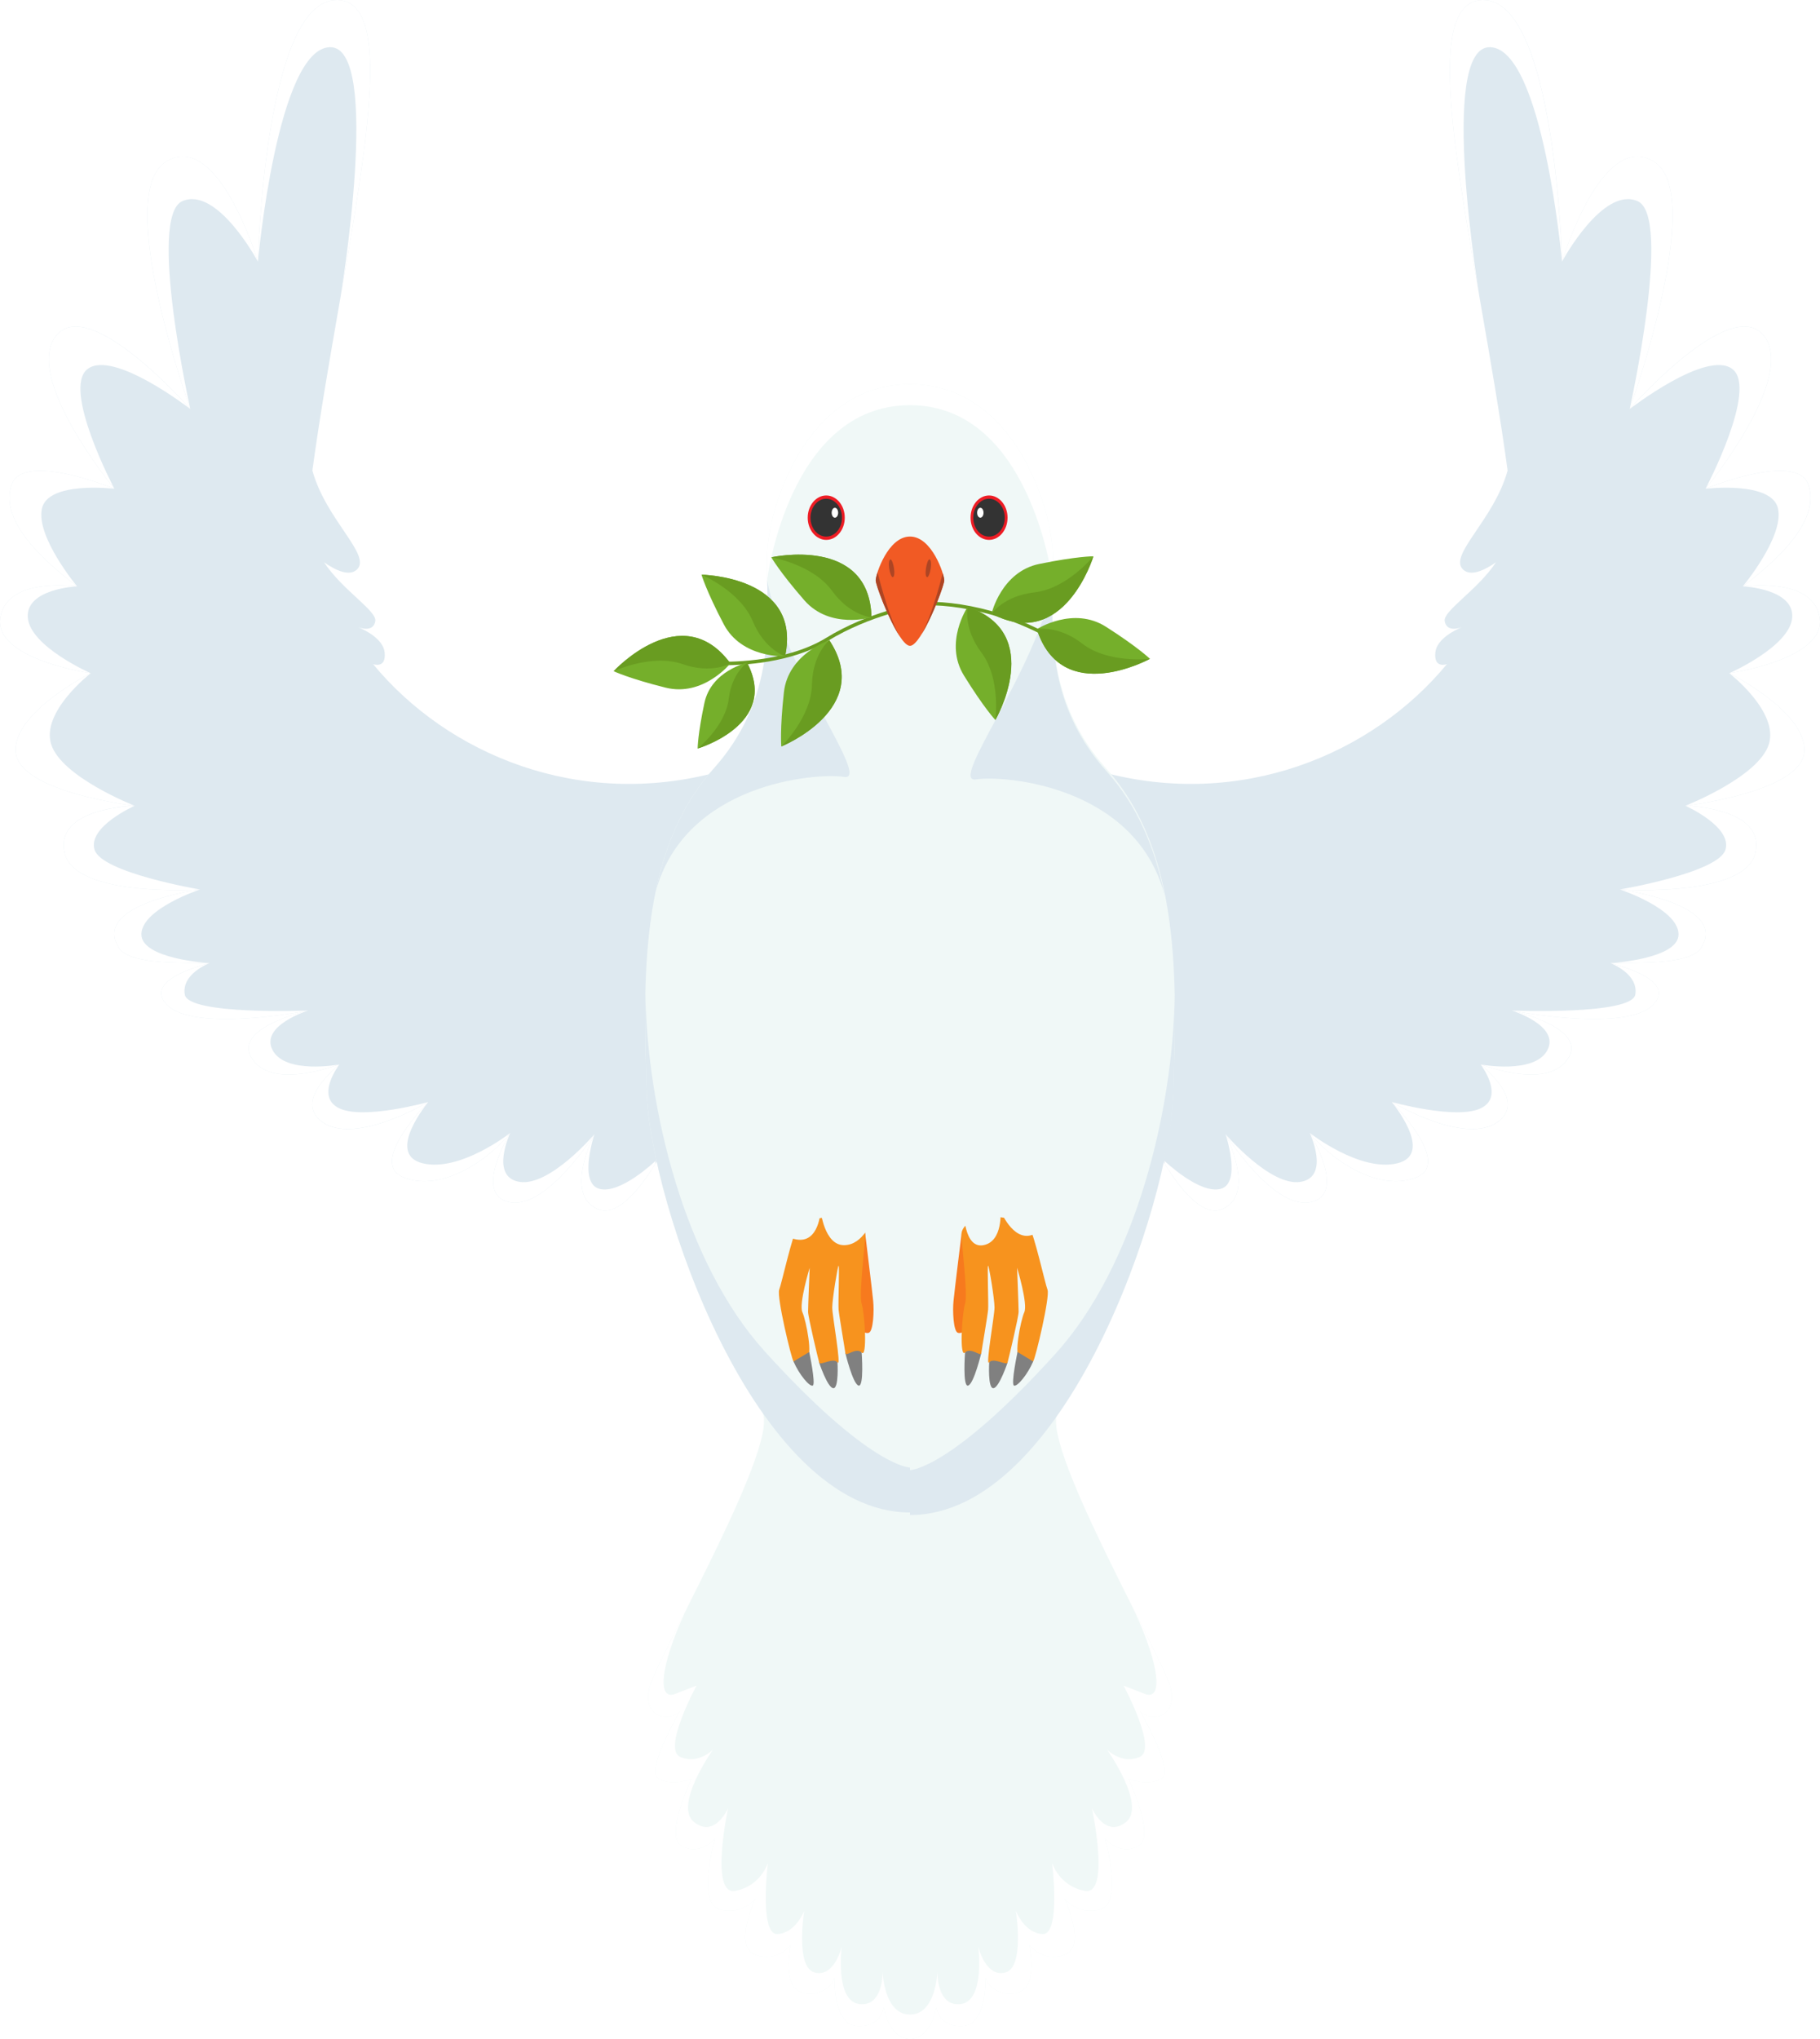 <svg width="25" height="28" viewBox="0 0 25 28" fill="none" xmlns="http://www.w3.org/2000/svg">
<path d="M11.178 13.589C10.916 13.025 9.87 10.599 9.87 10.599C7.956 11.119 6.148 10.36 5.125 9.12C5.125 9.12 5.307 9.188 5.284 8.961C5.265 8.769 5 8.646 4.92 8.613C4.978 8.634 5.128 8.673 5.155 8.532C5.182 8.389 4.708 8.11 4.451 7.722C4.61 7.832 4.799 7.921 4.904 7.82C5.108 7.623 4.478 7.141 4.291 6.461C4.703 3.444 5.64 0.024 4.637 0C3.633 -0.024 3.543 3.593 3.543 3.593C3.543 3.593 2.996 1.766 2.276 2.223C1.556 2.679 2.614 5.616 2.614 5.616C2.614 5.616 1.225 4.032 0.77 4.611C0.315 5.189 1.571 6.712 1.571 6.712C1.571 6.712 0.316 6.193 0.159 6.658C0.002 7.122 0.512 7.637 1.059 8.052C1.059 8.052 0.091 7.912 0.004 8.484C-0.083 9.056 1.246 9.245 1.246 9.245C1.246 9.245 0.166 9.784 0.217 10.332C0.267 10.88 1.849 11.065 1.849 11.065C1.849 11.065 0.75 11.085 0.886 11.708C1.022 12.331 2.747 12.215 2.747 12.215C2.747 12.215 1.25 12.411 1.632 13.015C1.779 13.249 2.488 13.217 2.878 13.226C2.479 13.333 2.092 13.505 2.253 13.75C2.556 14.211 4.232 13.877 4.232 13.877C4.232 13.877 3.088 14.135 3.506 14.593C3.747 14.857 4.265 14.753 4.661 14.618C4.391 14.849 4.152 15.15 4.382 15.37C4.808 15.776 5.883 15.133 5.883 15.133C5.883 15.133 5.059 15.956 5.531 16.162C6.003 16.367 6.64 16.006 7.009 15.557C7.009 15.557 6.488 16.403 6.998 16.509C7.508 16.616 8.165 15.576 8.165 15.576C8.165 15.576 7.737 16.401 8.209 16.603C8.681 16.805 9.282 15.455 9.282 15.455C9.282 15.455 9.038 16.526 9.586 16.533C10.133 16.54 10.172 15.42 10.172 15.42C10.172 15.42 10.189 16.203 10.823 15.877C11.457 15.55 11.441 14.153 11.178 13.589Z" fill="#DEE9F0"/>
<path d="M13.821 13.589C14.084 13.025 15.13 10.599 15.13 10.599C17.044 11.119 18.852 10.36 19.875 9.12C19.875 9.12 19.693 9.188 19.716 8.961C19.735 8.769 20 8.646 20.08 8.613C20.022 8.634 19.872 8.673 19.845 8.532C19.817 8.389 20.291 8.11 20.549 7.722C20.39 7.832 20.201 7.921 20.096 7.82C19.892 7.623 20.522 7.141 20.709 6.461C20.297 3.444 19.36 0.024 20.363 0C21.367 -0.024 21.457 3.593 21.457 3.593C21.457 3.593 22.004 1.766 22.724 2.223C23.444 2.679 22.386 5.616 22.386 5.616C22.386 5.616 23.775 4.032 24.23 4.611C24.684 5.189 23.428 6.712 23.428 6.712C23.428 6.712 24.684 6.193 24.841 6.658C24.998 7.122 24.488 7.637 23.941 8.052C23.941 8.052 24.909 7.912 24.996 8.484C25.083 9.056 23.754 9.245 23.754 9.245C23.754 9.245 24.833 9.784 24.783 10.332C24.733 10.88 23.151 11.065 23.151 11.065C23.151 11.065 24.25 11.085 24.114 11.708C23.978 12.331 22.253 12.215 22.253 12.215C22.253 12.215 23.75 12.411 23.368 13.015C23.221 13.249 22.512 13.217 22.122 13.226C22.521 13.333 22.908 13.505 22.747 13.75C22.444 14.211 20.768 13.877 20.768 13.877C20.768 13.877 21.912 14.135 21.494 14.593C21.252 14.857 20.735 14.753 20.339 14.618C20.609 14.849 20.848 15.15 20.618 15.37C20.192 15.776 19.117 15.133 19.117 15.133C19.117 15.133 19.941 15.956 19.469 16.162C18.997 16.367 18.36 16.006 17.991 15.557C17.991 15.557 18.512 16.403 18.002 16.509C17.492 16.616 16.835 15.576 16.835 15.576C16.835 15.576 17.263 16.401 16.791 16.603C16.318 16.805 15.718 15.455 15.718 15.455C15.718 15.455 15.962 16.526 15.414 16.533C14.866 16.54 14.828 15.42 14.828 15.42C14.828 15.42 14.811 16.203 14.177 15.877C13.543 15.55 13.559 14.153 13.821 13.589Z" fill="#DEE9F0"/>
<path d="M16.079 23.175C15.983 22.765 14.189 19.678 14.554 19.359H12.5H10.446C10.811 19.678 9.018 22.765 8.921 23.175C8.825 23.585 9.179 23.65 9.339 23.499C9.339 23.499 8.857 24.319 9.05 24.427C9.243 24.535 9.5 24.427 9.5 24.427C9.5 24.427 9.114 25.226 9.372 25.355C9.629 25.485 9.822 25.247 9.822 25.247C9.822 25.247 9.565 26.132 9.886 26.219C10.208 26.305 10.378 26.067 10.378 26.067C10.378 26.067 10.065 26.737 10.378 26.845C10.691 26.953 10.86 26.704 10.86 26.704C10.86 26.704 10.715 27.319 11.053 27.368C11.39 27.417 11.463 27.158 11.463 27.158C11.463 27.158 11.438 27.805 11.776 27.821C12.114 27.838 12.138 27.562 12.138 27.562C12.138 27.562 12.211 28 12.5 28C12.79 28 12.862 27.562 12.862 27.562C12.862 27.562 12.886 27.838 13.224 27.821C13.562 27.805 13.537 27.158 13.537 27.158C13.537 27.158 13.61 27.417 13.948 27.368C14.286 27.319 14.141 26.704 14.141 26.704C14.141 26.704 14.31 26.953 14.622 26.845C14.935 26.737 14.622 26.067 14.622 26.067C14.622 26.067 14.792 26.305 15.114 26.219C15.436 26.132 15.178 25.247 15.178 25.247C15.178 25.247 15.371 25.485 15.629 25.355C15.886 25.226 15.5 24.427 15.5 24.427C15.5 24.427 15.757 24.535 15.95 24.427C16.143 24.319 15.661 23.499 15.661 23.499C15.822 23.65 16.176 23.585 16.079 23.175Z" fill="#F0F8F7"/>
<path d="M15.202 10.561C14.189 9.432 14.527 8.183 14.454 7.486C14.382 6.789 13.851 5.276 12.5 5.276C11.149 5.276 10.618 6.789 10.546 7.486C10.473 8.183 10.811 9.432 9.798 10.561C8.784 11.69 8.833 13.443 8.881 14.981C8.929 16.518 10.377 20.77 12.5 20.77C14.623 20.77 16.071 16.518 16.119 14.981C16.167 13.443 16.216 11.69 15.202 10.561Z" fill="#F0F8F7"/>
<path d="M11.594 10.669C11.98 10.729 10.757 9.168 10.538 7.968C10.555 8.68 10.608 9.659 9.798 10.561C9.373 11.035 9.135 11.619 9.005 12.25C9.408 10.753 11.208 10.609 11.594 10.669Z" fill="#DEE9F0"/>
<path d="M10.5 18.552C9.41 17.346 8.885 15.232 8.865 13.622C8.854 14.079 8.867 14.539 8.881 14.981C8.93 16.518 10.377 20.77 12.5 20.77V20.153C12.5 20.153 11.948 20.153 10.5 18.552Z" fill="#DEE9F0"/>
<path d="M13.407 10.703C13.021 10.763 14.243 9.202 14.463 8.002C14.446 8.714 14.393 9.693 15.203 10.595C15.628 11.069 15.866 11.653 15.995 12.284C15.592 10.787 13.793 10.643 13.407 10.703Z" fill="#DEE9F0"/>
<path d="M14.501 18.587C15.591 17.381 16.115 15.267 16.136 13.657C16.147 14.114 16.133 14.574 16.119 15.016C16.071 16.553 14.623 20.805 12.5 20.805V20.188C12.5 20.188 13.053 20.188 14.501 18.587Z" fill="#DEE9F0"/>
<path d="M14.454 7.486C14.382 6.789 13.851 5.276 12.5 5.276C11.149 5.276 10.618 6.789 10.546 7.486C10.531 7.626 10.533 7.789 10.537 7.968C10.537 7.967 10.833 5.564 12.5 5.564C14.122 5.564 14.445 7.873 14.462 7.997C14.466 7.806 14.47 7.634 14.454 7.486Z" fill="white"/>
<path d="M0.382 8.482C0.35 8.084 1.059 8.052 1.059 8.052C1.059 8.052 0.091 7.912 0.004 8.484C-0.083 9.056 1.246 9.245 1.246 9.245C1.246 9.245 0.414 8.879 0.382 8.482Z" fill="white"/>
<path d="M0.575 6.987C0.655 6.601 1.571 6.712 1.571 6.712C1.571 6.712 0.316 6.193 0.159 6.658C0.002 7.122 0.511 7.637 1.059 8.052C1.059 8.052 0.494 7.374 0.575 6.987Z" fill="white"/>
<path d="M0.704 10.224C0.559 9.776 1.246 9.245 1.246 9.245C1.246 9.245 0.166 9.784 0.217 10.332C0.267 10.88 1.849 11.065 1.849 11.065C1.849 11.065 0.849 10.673 0.704 10.224Z" fill="white"/>
<path d="M4.532 0.648C5.254 0.632 4.676 4.091 4.674 4.103C5.058 1.901 5.381 0.018 4.637 0C3.633 -0.024 3.543 3.593 3.543 3.593C3.543 3.593 3.808 0.664 4.532 0.648Z" fill="white"/>
<path d="M1.299 11.669C1.202 11.352 1.849 11.066 1.849 11.066C1.849 11.066 0.75 11.086 0.886 11.708C1.022 12.331 2.747 12.215 2.747 12.215C2.747 12.215 1.395 11.986 1.299 11.669Z" fill="white"/>
<path d="M2.505 2.762C2.986 2.554 3.543 3.593 3.543 3.593C3.543 3.593 2.996 1.766 2.276 2.222C1.556 2.679 2.614 5.616 2.614 5.616C2.614 5.616 2.025 2.97 2.505 2.762Z" fill="white"/>
<path d="M1.202 5.068C1.556 4.796 2.614 5.617 2.614 5.617C2.614 5.617 1.225 4.033 0.77 4.611C0.315 5.189 1.571 6.712 1.571 6.712C1.571 6.712 0.848 5.34 1.202 5.068Z" fill="white"/>
<path d="M4.661 15.22C4.323 15.06 4.661 14.618 4.661 14.618C4.391 14.849 4.152 15.15 4.382 15.369C4.808 15.775 5.883 15.133 5.883 15.133C5.883 15.133 4.999 15.38 4.661 15.22Z" fill="white"/>
<path d="M7.138 16.23C6.723 16.165 7.009 15.557 7.009 15.557C7.009 15.557 6.488 16.403 6.998 16.509C7.508 16.616 8.165 15.576 8.165 15.576C8.165 15.576 7.553 16.294 7.138 16.23Z" fill="white"/>
<path d="M9.005 15.941C9.005 15.941 8.521 16.405 8.232 16.325C7.942 16.245 8.165 15.575 8.165 15.575C8.165 15.575 7.737 16.4 8.209 16.603C8.475 16.717 8.782 16.337 8.999 15.985L9.005 15.941Z" fill="white"/>
<path d="M1.942 12.824C1.955 12.477 2.747 12.215 2.747 12.215C2.747 12.215 1.25 12.411 1.632 13.015C1.779 13.249 2.488 13.217 2.878 13.226C2.878 13.226 1.93 13.171 1.942 12.824Z" fill="white"/>
<path d="M5.803 15.974C5.29 15.845 5.883 15.133 5.883 15.133C5.883 15.133 5.059 15.956 5.531 16.162C6.003 16.367 6.64 16.006 7.009 15.558C7.009 15.558 6.316 16.102 5.803 15.974Z" fill="white"/>
<path d="M2.538 13.657C2.49 13.371 2.878 13.226 2.878 13.226C2.479 13.334 2.092 13.505 2.253 13.75C2.556 14.211 4.232 13.877 4.232 13.877C4.232 13.877 2.585 13.943 2.538 13.657Z" fill="white"/>
<path d="M3.744 14.42C3.568 14.085 4.232 13.877 4.232 13.877C4.232 13.877 3.088 14.135 3.506 14.593C3.747 14.857 4.265 14.753 4.66 14.618C4.66 14.618 3.919 14.756 3.744 14.42Z" fill="white"/>
<path d="M24.618 8.482C24.65 8.084 23.941 8.052 23.941 8.052C23.941 8.052 24.909 7.912 24.996 8.484C25.083 9.056 23.754 9.245 23.754 9.245C23.754 9.245 24.586 8.879 24.618 8.482Z" fill="white"/>
<path d="M24.424 6.987C24.344 6.601 23.428 6.712 23.428 6.712C23.428 6.712 24.684 6.193 24.84 6.658C24.997 7.122 24.488 7.637 23.94 8.052C23.94 8.052 24.505 7.374 24.424 6.987Z" fill="white"/>
<path d="M24.296 10.224C24.441 9.776 23.754 9.245 23.754 9.245C23.754 9.245 24.833 9.784 24.783 10.332C24.733 10.88 23.151 11.065 23.151 11.065C23.151 11.065 24.151 10.673 24.296 10.224Z" fill="white"/>
<path d="M20.468 0.648C19.745 0.632 20.324 4.091 20.326 4.103C19.942 1.901 19.619 0.018 20.363 0C21.366 -0.024 21.456 3.593 21.456 3.593C21.456 3.593 21.192 0.664 20.468 0.648Z" fill="white"/>
<path d="M23.701 11.669C23.797 11.352 23.151 11.065 23.151 11.065C23.151 11.065 24.25 11.085 24.114 11.708C23.978 12.331 22.253 12.214 22.253 12.214C22.253 12.214 23.605 11.986 23.701 11.669Z" fill="white"/>
<path d="M22.494 2.762C22.014 2.554 21.456 3.593 21.456 3.593C21.456 3.593 22.004 1.766 22.724 2.222C23.444 2.679 22.386 5.616 22.386 5.616C22.386 5.616 22.975 2.97 22.494 2.762Z" fill="white"/>
<path d="M23.797 5.068C23.444 4.796 22.386 5.617 22.386 5.617C22.386 5.617 23.775 4.033 24.23 4.611C24.684 5.189 23.428 6.712 23.428 6.712C23.428 6.712 24.151 5.34 23.797 5.068Z" fill="white"/>
<path d="M20.339 15.22C20.677 15.06 20.339 14.618 20.339 14.618C20.609 14.849 20.848 15.15 20.618 15.369C20.192 15.775 19.117 15.133 19.117 15.133C19.117 15.133 20.002 15.38 20.339 15.22Z" fill="white"/>
<path d="M17.862 16.23C18.277 16.165 17.991 15.557 17.991 15.557C17.991 15.557 18.512 16.403 18.002 16.509C17.492 16.616 16.835 15.576 16.835 15.576C16.835 15.576 17.447 16.294 17.862 16.23Z" fill="white"/>
<path d="M15.995 15.941C15.995 15.941 16.479 16.405 16.769 16.325C17.058 16.245 16.835 15.575 16.835 15.575C16.835 15.575 17.263 16.4 16.791 16.603C16.525 16.717 16.218 16.337 16.001 15.985L15.995 15.941Z" fill="white"/>
<path d="M23.057 12.824C23.045 12.477 22.253 12.215 22.253 12.215C22.253 12.215 23.75 12.411 23.368 13.015C23.221 13.249 22.512 13.217 22.122 13.226C22.122 13.226 23.07 13.171 23.057 12.824Z" fill="white"/>
<path d="M19.197 15.974C19.71 15.845 19.117 15.133 19.117 15.133C19.117 15.133 19.941 15.956 19.469 16.162C18.997 16.367 18.36 16.006 17.991 15.558C17.991 15.558 18.685 16.102 19.197 15.974Z" fill="white"/>
<path d="M22.463 13.657C22.51 13.371 22.122 13.226 22.122 13.226C22.522 13.334 22.909 13.505 22.748 13.75C22.444 14.211 20.768 13.877 20.768 13.877C20.768 13.877 22.415 13.943 22.463 13.657Z" fill="white"/>
<path d="M21.256 14.42C21.431 14.085 20.768 13.877 20.768 13.877C20.768 13.877 21.912 14.135 21.493 14.593C21.252 14.857 20.735 14.753 20.339 14.618C20.339 14.618 21.081 14.756 21.256 14.42Z" fill="white"/>
<path d="M9.961 9.135C9.922 9.135 9.9 9.134 9.899 9.134L9.901 9.086C9.909 9.086 10.763 9.118 11.344 8.762C11.936 8.398 12.574 8.291 12.581 8.29L12.588 8.338C12.582 8.339 11.953 8.445 11.369 8.802C10.868 9.11 10.171 9.135 9.961 9.135Z" fill="#699C21"/>
<path d="M10.033 9.11C10.033 9.11 9.661 9.572 9.143 9.443C8.638 9.317 8.429 9.217 8.429 9.217C8.429 9.217 9.364 8.201 10.033 9.11Z" fill="#75AF2B"/>
<path d="M8.429 9.218C8.429 9.218 8.95 8.972 9.377 9.12C9.776 9.26 10.033 9.111 10.033 9.111C9.364 8.2 8.429 9.218 8.429 9.218Z" fill="#699C21"/>
<path d="M10.784 9.012C10.784 9.012 10.19 9.044 9.942 8.573C9.7 8.113 9.636 7.892 9.636 7.892C9.636 7.892 11.02 7.909 10.784 9.012Z" fill="#75AF2B"/>
<path d="M9.636 7.892C9.636 7.892 10.167 8.115 10.34 8.531C10.502 8.92 10.784 9.012 10.784 9.012C11.02 7.909 9.636 7.892 9.636 7.892Z" fill="#699C21"/>
<path d="M11.971 8.478C11.971 8.478 11.401 8.646 11.05 8.245C10.708 7.853 10.595 7.653 10.595 7.653C10.595 7.653 11.945 7.351 11.971 8.478Z" fill="#75AF2B"/>
<path d="M10.595 7.653C10.595 7.653 11.163 7.748 11.428 8.112C11.675 8.454 11.971 8.478 11.971 8.478C11.945 7.351 10.595 7.653 10.595 7.653Z" fill="#699C21"/>
<path d="M11.392 8.792C11.392 8.792 10.827 8.977 10.768 9.506C10.711 10.022 10.732 10.251 10.732 10.251C10.732 10.251 12.014 9.733 11.392 8.792Z" fill="#75AF2B"/>
<path d="M10.732 10.251C10.732 10.251 11.145 9.851 11.153 9.401C11.162 8.98 11.391 8.792 11.391 8.792C12.014 9.733 10.732 10.251 10.732 10.251Z" fill="#699C21"/>
<path d="M10.262 9.101C10.262 9.101 9.77 9.211 9.676 9.653C9.584 10.084 9.583 10.279 9.583 10.279C9.583 10.279 10.709 9.948 10.262 9.101Z" fill="#75AF2B"/>
<path d="M9.583 10.279C9.583 10.279 9.965 9.975 10.01 9.596C10.053 9.241 10.262 9.101 10.262 9.101C10.709 9.948 9.583 10.279 9.583 10.279Z" fill="#699C21"/>
<path d="M14.454 8.793C13.71 8.362 12.879 8.254 12.422 8.337L12.414 8.29C12.879 8.205 13.723 8.314 14.478 8.752L14.454 8.793Z" fill="#699C21"/>
<path d="M16.079 23.176C16.046 23.034 15.808 22.57 15.528 22.012C15.893 22.743 16.013 23.372 15.723 23.26C15.434 23.148 15.434 23.148 15.434 23.148C15.434 23.148 15.901 24.013 15.659 24.125C15.417 24.237 15.208 24.029 15.208 24.029C15.208 24.029 15.753 24.795 15.466 25.022C15.178 25.248 14.999 24.829 14.999 24.829C14.999 24.829 15.257 26.031 14.903 25.966C14.549 25.902 14.452 25.582 14.452 25.582C14.452 25.582 14.574 26.575 14.32 26.559C14.066 26.543 13.954 26.239 13.954 26.239C13.954 26.239 14.08 27.017 13.809 27.087C13.538 27.158 13.439 26.735 13.439 26.735C13.439 26.735 13.533 27.477 13.198 27.52C12.862 27.563 12.876 27.071 12.876 27.071C12.876 27.071 12.862 27.664 12.5 27.664C12.138 27.664 12.124 27.071 12.124 27.071C12.124 27.071 12.138 27.563 11.803 27.52C11.467 27.477 11.561 26.735 11.561 26.735C11.561 26.735 11.463 27.158 11.191 27.087C10.92 27.017 11.047 26.239 11.047 26.239C11.047 26.239 10.934 26.543 10.68 26.559C10.427 26.575 10.548 25.582 10.548 25.582C10.548 25.582 10.451 25.902 10.098 25.966C9.744 26.03 10.001 24.829 10.001 24.829C10.001 24.829 9.822 25.248 9.535 25.022C9.247 24.795 9.792 24.029 9.792 24.029C9.792 24.029 9.583 24.237 9.341 24.125C9.099 24.013 9.567 23.148 9.567 23.148C9.567 23.148 9.567 23.148 9.277 23.26C8.988 23.372 9.107 22.743 9.472 22.012C9.192 22.57 8.955 23.034 8.921 23.176C8.825 23.586 9.179 23.651 9.339 23.5C9.339 23.5 8.857 24.32 9.05 24.428C9.243 24.536 9.5 24.428 9.5 24.428C9.5 24.428 9.114 25.227 9.372 25.356C9.629 25.485 9.822 25.248 9.822 25.248C9.822 25.248 9.565 26.133 9.886 26.219C10.208 26.306 10.378 26.068 10.378 26.068C10.378 26.068 10.065 26.737 10.378 26.845C10.691 26.953 10.86 26.705 10.86 26.705C10.86 26.705 10.715 27.32 11.053 27.369C11.39 27.417 11.463 27.158 11.463 27.158C11.463 27.158 11.438 27.806 11.776 27.822C12.114 27.838 12.138 27.563 12.138 27.563C12.138 27.563 12.211 28 12.5 28C12.79 28 12.862 27.563 12.862 27.563C12.862 27.563 12.886 27.838 13.224 27.822C13.562 27.806 13.537 27.158 13.537 27.158C13.537 27.158 13.61 27.417 13.948 27.369C14.286 27.32 14.141 26.705 14.141 26.705C14.141 26.705 14.31 26.953 14.622 26.845C14.935 26.737 14.622 26.068 14.622 26.068C14.622 26.068 14.792 26.306 15.114 26.219C15.436 26.133 15.178 25.248 15.178 25.248C15.178 25.248 15.371 25.485 15.629 25.356C15.886 25.227 15.5 24.428 15.5 24.428C15.5 24.428 15.757 24.536 15.95 24.428C16.143 24.32 15.661 23.5 15.661 23.5C15.822 23.651 16.176 23.586 16.079 23.176Z" fill="white"/>
<path d="M12.5 7.368C12.198 7.368 12.029 7.885 12.029 7.969C12.029 8.053 12.343 8.869 12.5 8.869C12.657 8.869 12.97 8.053 12.97 7.969C12.97 7.885 12.801 7.368 12.5 7.368Z" fill="#F15A24"/>
<path d="M12.219 7.693C12.187 7.757 12.243 7.973 12.275 7.917C12.308 7.861 12.251 7.628 12.219 7.693Z" fill="#AD4524"/>
<path d="M12.78 7.692C12.812 7.757 12.756 7.973 12.724 7.917C12.692 7.861 12.748 7.628 12.78 7.692Z" fill="#AD4524"/>
<path d="M12.484 8.867C12.49 8.869 12.495 8.87 12.5 8.87C12.495 8.87 12.489 8.868 12.484 8.867Z" fill="#AD4524"/>
<path d="M12.029 7.969C12.029 8.032 12.207 8.511 12.362 8.743C12.23 8.521 12.105 8.063 12.054 7.859C12.038 7.91 12.029 7.95 12.029 7.969Z" fill="#AD4524"/>
<path d="M12.971 7.969C12.971 7.952 12.964 7.917 12.95 7.872C12.902 8.059 12.784 8.484 12.657 8.715C12.807 8.473 12.971 8.03 12.971 7.969Z" fill="#AD4524"/>
<path d="M11.604 7.109C11.604 7.277 11.49 7.414 11.349 7.414C11.209 7.414 11.095 7.277 11.095 7.109C11.095 6.941 11.209 6.804 11.349 6.804C11.49 6.804 11.604 6.941 11.604 7.109Z" fill="#ED1C24"/>
<path d="M11.566 7.109C11.566 7.253 11.469 7.369 11.349 7.369C11.23 7.369 11.133 7.253 11.133 7.109C11.133 6.966 11.23 6.849 11.349 6.849C11.469 6.849 11.566 6.966 11.566 7.109Z" fill="#333333"/>
<path d="M11.468 7.109C11.493 7.109 11.513 7.079 11.513 7.041C11.513 7.004 11.493 6.973 11.468 6.973C11.444 6.973 11.424 7.004 11.424 7.041C11.424 7.079 11.444 7.109 11.468 7.109Z" fill="white"/>
<path d="M13.332 7.109C13.332 7.277 13.445 7.414 13.586 7.414C13.726 7.414 13.84 7.277 13.84 7.109C13.84 6.941 13.726 6.804 13.586 6.804C13.445 6.804 13.332 6.941 13.332 7.109Z" fill="#ED1C24"/>
<path d="M13.369 7.109C13.369 7.253 13.466 7.369 13.585 7.369C13.705 7.369 13.802 7.253 13.802 7.109C13.802 6.966 13.705 6.849 13.585 6.849C13.466 6.849 13.369 6.966 13.369 7.109Z" fill="#333333"/>
<path d="M13.466 7.109C13.491 7.109 13.51 7.079 13.51 7.041C13.51 7.004 13.491 6.973 13.466 6.973C13.442 6.973 13.422 7.004 13.422 7.041C13.422 7.079 13.442 7.109 13.466 7.109Z" fill="white"/>
<path d="M11.883 16.928C11.883 16.928 11.98 17.718 11.994 17.862C12.009 18.006 11.995 18.271 11.938 18.3C11.882 18.329 11.778 18.235 11.778 18.235L11.684 17.747L11.883 16.928Z" fill="#F77A1E"/>
<path d="M11.612 18.58C11.612 18.58 11.713 19 11.792 19.027C11.872 19.054 11.836 18.573 11.836 18.573L11.728 18.379L11.612 18.58Z" fill="#808080"/>
<path d="M11.251 18.709C11.251 18.709 11.366 19.056 11.446 19.063C11.525 19.07 11.504 18.709 11.504 18.709L11.379 18.537L11.251 18.709Z" fill="#808080"/>
<path d="M11.41 16.705C11.24 16.737 11.028 16.741 10.956 16.849C10.883 16.957 10.739 17.618 10.703 17.711C10.667 17.805 10.867 18.645 10.9 18.696C10.934 18.746 10.985 18.631 11.078 18.638C11.172 18.645 11.074 18.135 11.022 18.02C10.97 17.905 11.122 17.41 11.122 17.41C11.122 17.41 11.1 17.941 11.1 18.013C11.1 18.085 11.237 18.657 11.252 18.709C11.266 18.76 11.446 18.635 11.504 18.709C11.562 18.782 11.432 18.071 11.432 17.956C11.432 17.841 11.505 17.395 11.519 17.381C11.533 17.366 11.512 17.905 11.519 17.984C11.526 18.064 11.605 18.523 11.612 18.581C11.62 18.638 11.757 18.495 11.836 18.574C11.915 18.653 11.88 18.042 11.836 17.905C11.793 17.769 11.894 17.022 11.883 16.928C11.872 16.835 11.692 16.653 11.41 16.705Z" fill="#F7931E"/>
<path d="M10.9 18.696C10.977 18.876 11.122 19.048 11.165 19.027C11.208 19.005 11.116 18.566 11.116 18.566L10.9 18.696Z" fill="#808080"/>
<path d="M13.21 16.928C13.21 16.928 13.112 17.718 13.098 17.862C13.083 18.006 13.097 18.271 13.153 18.3C13.21 18.329 13.314 18.235 13.314 18.235L13.408 17.747L13.21 16.928Z" fill="#F77A1E"/>
<path d="M13.479 18.58C13.479 18.58 13.379 19 13.299 19.027C13.22 19.054 13.256 18.573 13.256 18.573L13.364 18.379L13.479 18.58Z" fill="#808080"/>
<path d="M13.841 18.709C13.841 18.709 13.725 19.056 13.646 19.063C13.566 19.07 13.588 18.709 13.588 18.709L13.713 18.537L13.841 18.709Z" fill="#808080"/>
<path d="M13.682 16.705C13.852 16.737 14.065 16.741 14.137 16.849C14.209 16.957 14.353 17.618 14.389 17.711C14.425 17.805 14.226 18.645 14.192 18.695C14.159 18.746 14.108 18.631 14.014 18.638C13.92 18.645 14.018 18.135 14.07 18.02C14.122 17.905 13.971 17.409 13.971 17.409C13.971 17.409 13.992 17.941 13.992 18.013C13.992 18.085 13.855 18.656 13.841 18.708C13.826 18.76 13.646 18.635 13.588 18.708C13.531 18.782 13.661 18.07 13.661 17.955C13.661 17.84 13.588 17.395 13.573 17.381C13.559 17.366 13.58 17.905 13.573 17.984C13.567 18.063 13.487 18.523 13.48 18.581C13.473 18.638 13.336 18.494 13.256 18.573C13.177 18.652 13.213 18.042 13.256 17.905C13.3 17.769 13.198 17.021 13.209 16.928C13.22 16.834 13.401 16.653 13.682 16.705Z" fill="#F7931E"/>
<path d="M14.192 18.696C14.115 18.876 13.971 19.048 13.928 19.027C13.884 19.005 13.977 18.566 13.977 18.566L14.192 18.696Z" fill="#808080"/>
<path d="M10.194 16.221C10.194 16.221 10.242 16.895 10.483 16.866C10.725 16.838 10.68 16.678 10.68 16.678C10.68 16.678 10.617 16.961 10.936 17.02C11.255 17.079 11.272 16.624 11.272 16.624C11.272 16.624 11.322 17.099 11.593 17.099C11.864 17.099 11.981 16.742 11.981 16.742C11.981 16.742 11.931 17.217 12.253 17.196C12.575 17.175 12.607 16.709 12.607 16.709C12.607 16.709 12.751 17.265 12.928 17.196C13.105 17.127 13.238 16.624 13.238 16.624C13.238 16.624 13.238 17.151 13.509 17.099C13.781 17.047 13.743 16.624 13.743 16.624C13.743 16.624 13.908 17.037 14.166 16.962C14.424 16.886 14.423 16.517 14.423 16.517C14.423 16.517 14.42 16.827 14.663 16.808C14.907 16.79 14.907 16.39 14.907 16.39" fill="#F0F8F7"/>
<path d="M13.292 8.334C13.292 8.334 12.961 8.825 13.242 9.278C13.515 9.72 13.673 9.888 13.673 9.888C13.673 9.888 14.365 8.695 13.292 8.334Z" fill="#75AF2B"/>
<path d="M13.672 9.888C13.672 9.888 13.751 9.32 13.48 8.96C13.227 8.622 13.292 8.334 13.292 8.334C14.364 8.695 13.672 9.888 13.672 9.888Z" fill="#699C21"/>
<path d="M13.62 8.427C13.62 8.427 13.754 7.85 14.277 7.744C14.788 7.639 15.019 7.639 15.019 7.639C15.019 7.639 14.619 8.958 13.62 8.427Z" fill="#75AF2B"/>
<path d="M15.02 7.639C15.02 7.639 14.657 8.085 14.208 8.135C13.788 8.182 13.621 8.427 13.621 8.427C14.619 8.958 15.02 7.639 15.02 7.639Z" fill="#699C21"/>
<path d="M14.242 8.64C14.242 8.64 14.742 8.32 15.192 8.607C15.631 8.887 15.796 9.047 15.796 9.047C15.796 9.047 14.585 9.714 14.242 8.64Z" fill="#75AF2B"/>
<path d="M15.796 9.047C15.796 9.047 15.224 9.115 14.867 8.839C14.533 8.58 14.242 8.64 14.242 8.64C14.585 9.714 15.796 9.047 15.796 9.047Z" fill="#699C21"/>
</svg>
